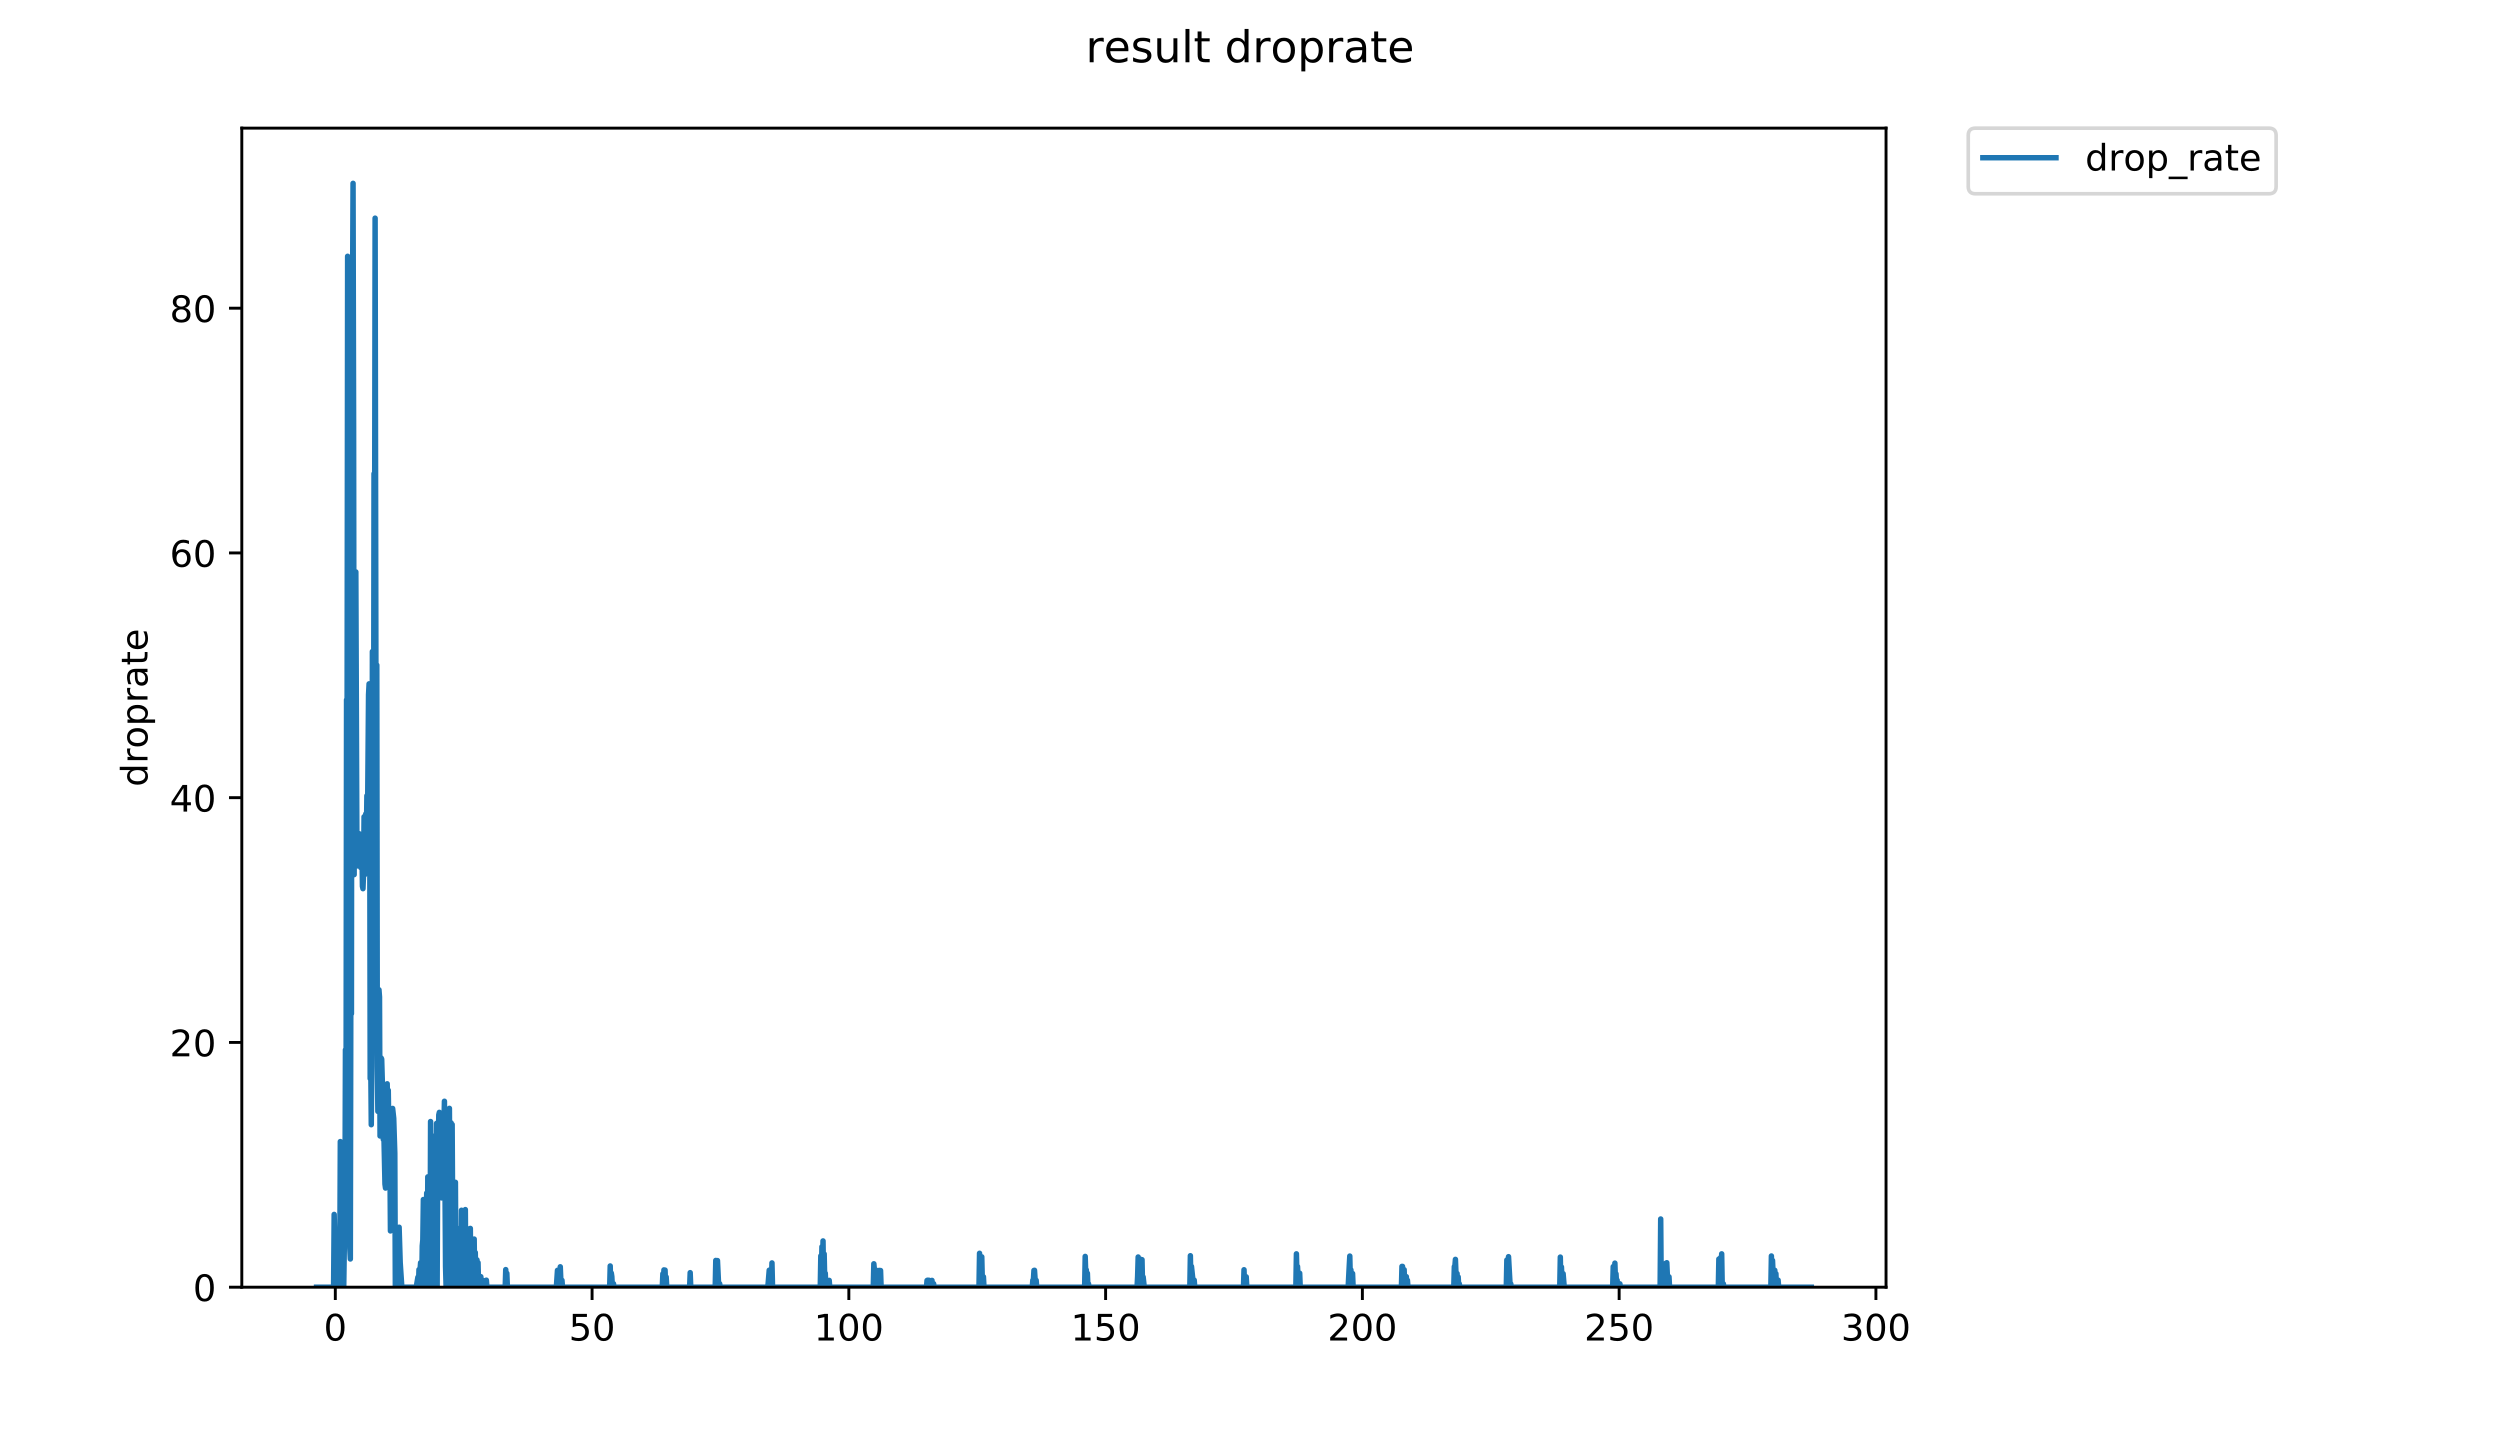 <?xml version="1.0" encoding="utf-8" standalone="no"?>
<!DOCTYPE svg PUBLIC "-//W3C//DTD SVG 1.1//EN"
  "http://www.w3.org/Graphics/SVG/1.1/DTD/svg11.dtd">
<!-- Created with matplotlib (https://matplotlib.org/) -->
<svg height="396pt" version="1.1" viewBox="0 0 684 396" width="684pt" xmlns="http://www.w3.org/2000/svg" xmlns:xlink="http://www.w3.org/1999/xlink">
 <defs>
  <style type="text/css">
*{stroke-linecap:butt;stroke-linejoin:round;}
  </style>
 </defs>
 <g id="figure_1">
  <g id="patch_1">
   <path d="M 0 396 
L 684 396 
L 684 0 
L 0 0 
z
" style="fill:#ffffff;"/>
  </g>
  <g id="axes_1">
   <g id="patch_2">
    <path d="M 66.159 352.174 
L 516.019 352.174 
L 516.019 35.062 
L 66.159 35.062 
z
" style="fill:#ffffff;"/>
   </g>
   <g id="matplotlib.axis_1">
    <g id="xtick_1">
     <g id="line2d_1">
      <defs>
       <path d="M 0 0 
L 0 3.5 
" id="md696801968" style="stroke:#000000;stroke-width:0.8;"/>
      </defs>
      <g>
       <use style="stroke:#000000;stroke-width:0.8;" x="91.741" xlink:href="#md696801968" y="352.174"/>
      </g>
     </g>
     <g id="text_1">
      <!-- 0 -->
      <defs>
       <path d="M 31.781 66.406 
Q 24.172 66.406 20.328 58.906 
Q 16.5 51.422 16.5 36.375 
Q 16.5 21.391 20.328 13.891 
Q 24.172 6.391 31.781 6.391 
Q 39.453 6.391 43.281 13.891 
Q 47.125 21.391 47.125 36.375 
Q 47.125 51.422 43.281 58.906 
Q 39.453 66.406 31.781 66.406 
z
M 31.781 74.219 
Q 44.047 74.219 50.516 64.516 
Q 56.984 54.828 56.984 36.375 
Q 56.984 17.969 50.516 8.266 
Q 44.047 -1.422 31.781 -1.422 
Q 19.531 -1.422 13.062 8.266 
Q 6.594 17.969 6.594 36.375 
Q 6.594 54.828 13.062 64.516 
Q 19.531 74.219 31.781 74.219 
z
" id="DejaVuSans-48"/>
      </defs>
      <g transform="translate(88.56 366.773)scale(0.1 -0.1)">
       <use xlink:href="#DejaVuSans-48"/>
      </g>
     </g>
    </g>
    <g id="xtick_2">
     <g id="line2d_2">
      <g>
       <use style="stroke:#000000;stroke-width:0.8;" x="161.993" xlink:href="#md696801968" y="352.174"/>
      </g>
     </g>
     <g id="text_2">
      <!-- 50 -->
      <defs>
       <path d="M 10.797 72.906 
L 49.516 72.906 
L 49.516 64.594 
L 19.828 64.594 
L 19.828 46.734 
Q 21.969 47.469 24.109 47.828 
Q 26.266 48.188 28.422 48.188 
Q 40.625 48.188 47.75 41.5 
Q 54.891 34.812 54.891 23.391 
Q 54.891 11.625 47.562 5.094 
Q 40.234 -1.422 26.906 -1.422 
Q 22.312 -1.422 17.547 -0.641 
Q 12.797 0.141 7.719 1.703 
L 7.719 11.625 
Q 12.109 9.234 16.797 8.062 
Q 21.484 6.891 26.703 6.891 
Q 35.156 6.891 40.078 11.328 
Q 45.016 15.766 45.016 23.391 
Q 45.016 31 40.078 35.438 
Q 35.156 39.891 26.703 39.891 
Q 22.75 39.891 18.812 39.016 
Q 14.891 38.141 10.797 36.281 
z
" id="DejaVuSans-53"/>
      </defs>
      <g transform="translate(155.63 366.773)scale(0.1 -0.1)">
       <use xlink:href="#DejaVuSans-53"/>
       <use x="63.623" xlink:href="#DejaVuSans-48"/>
      </g>
     </g>
    </g>
    <g id="xtick_3">
     <g id="line2d_3">
      <g>
       <use style="stroke:#000000;stroke-width:0.8;" x="232.244" xlink:href="#md696801968" y="352.174"/>
      </g>
     </g>
     <g id="text_3">
      <!-- 100 -->
      <defs>
       <path d="M 12.406 8.297 
L 28.516 8.297 
L 28.516 63.922 
L 10.984 60.406 
L 10.984 69.391 
L 28.422 72.906 
L 38.281 72.906 
L 38.281 8.297 
L 54.391 8.297 
L 54.391 0 
L 12.406 0 
z
" id="DejaVuSans-49"/>
      </defs>
      <g transform="translate(222.7 366.773)scale(0.1 -0.1)">
       <use xlink:href="#DejaVuSans-49"/>
       <use x="63.623" xlink:href="#DejaVuSans-48"/>
       <use x="127.246" xlink:href="#DejaVuSans-48"/>
      </g>
     </g>
    </g>
    <g id="xtick_4">
     <g id="line2d_4">
      <g>
       <use style="stroke:#000000;stroke-width:0.8;" x="302.495" xlink:href="#md696801968" y="352.174"/>
      </g>
     </g>
     <g id="text_4">
      <!-- 150 -->
      <g transform="translate(292.952 366.773)scale(0.1 -0.1)">
       <use xlink:href="#DejaVuSans-49"/>
       <use x="63.623" xlink:href="#DejaVuSans-53"/>
       <use x="127.246" xlink:href="#DejaVuSans-48"/>
      </g>
     </g>
    </g>
    <g id="xtick_5">
     <g id="line2d_5">
      <g>
       <use style="stroke:#000000;stroke-width:0.8;" x="372.747" xlink:href="#md696801968" y="352.174"/>
      </g>
     </g>
     <g id="text_5">
      <!-- 200 -->
      <defs>
       <path d="M 19.188 8.297 
L 53.609 8.297 
L 53.609 0 
L 7.328 0 
L 7.328 8.297 
Q 12.938 14.109 22.625 23.891 
Q 32.328 33.688 34.812 36.531 
Q 39.547 41.844 41.422 45.531 
Q 43.312 49.219 43.312 52.781 
Q 43.312 58.594 39.234 62.25 
Q 35.156 65.922 28.609 65.922 
Q 23.969 65.922 18.812 64.312 
Q 13.672 62.703 7.812 59.422 
L 7.812 69.391 
Q 13.766 71.781 18.938 73 
Q 24.125 74.219 28.422 74.219 
Q 39.75 74.219 46.484 68.547 
Q 53.219 62.891 53.219 53.422 
Q 53.219 48.922 51.531 44.891 
Q 49.859 40.875 45.406 35.406 
Q 44.188 33.984 37.641 27.219 
Q 31.109 20.453 19.188 8.297 
z
" id="DejaVuSans-50"/>
      </defs>
      <g transform="translate(363.203 366.773)scale(0.1 -0.1)">
       <use xlink:href="#DejaVuSans-50"/>
       <use x="63.623" xlink:href="#DejaVuSans-48"/>
       <use x="127.246" xlink:href="#DejaVuSans-48"/>
      </g>
     </g>
    </g>
    <g id="xtick_6">
     <g id="line2d_6">
      <g>
       <use style="stroke:#000000;stroke-width:0.8;" x="442.998" xlink:href="#md696801968" y="352.174"/>
      </g>
     </g>
     <g id="text_6">
      <!-- 250 -->
      <g transform="translate(433.454 366.773)scale(0.1 -0.1)">
       <use xlink:href="#DejaVuSans-50"/>
       <use x="63.623" xlink:href="#DejaVuSans-53"/>
       <use x="127.246" xlink:href="#DejaVuSans-48"/>
      </g>
     </g>
    </g>
    <g id="xtick_7">
     <g id="line2d_7">
      <g>
       <use style="stroke:#000000;stroke-width:0.8;" x="513.25" xlink:href="#md696801968" y="352.174"/>
      </g>
     </g>
     <g id="text_7">
      <!-- 300 -->
      <defs>
       <path d="M 40.578 39.312 
Q 47.656 37.797 51.625 33 
Q 55.609 28.219 55.609 21.188 
Q 55.609 10.406 48.188 4.484 
Q 40.766 -1.422 27.094 -1.422 
Q 22.516 -1.422 17.656 -0.516 
Q 12.797 0.391 7.625 2.203 
L 7.625 11.719 
Q 11.719 9.328 16.594 8.109 
Q 21.484 6.891 26.812 6.891 
Q 36.078 6.891 40.938 10.547 
Q 45.797 14.203 45.797 21.188 
Q 45.797 27.641 41.281 31.266 
Q 36.766 34.906 28.719 34.906 
L 20.219 34.906 
L 20.219 43.016 
L 29.109 43.016 
Q 36.375 43.016 40.234 45.922 
Q 44.094 48.828 44.094 54.297 
Q 44.094 59.906 40.109 62.906 
Q 36.141 65.922 28.719 65.922 
Q 24.656 65.922 20.016 65.031 
Q 15.375 64.156 9.812 62.312 
L 9.812 71.094 
Q 15.438 72.656 20.344 73.438 
Q 25.25 74.219 29.594 74.219 
Q 40.828 74.219 47.359 69.109 
Q 53.906 64.016 53.906 55.328 
Q 53.906 49.266 50.438 45.094 
Q 46.969 40.922 40.578 39.312 
z
" id="DejaVuSans-51"/>
      </defs>
      <g transform="translate(503.706 366.773)scale(0.1 -0.1)">
       <use xlink:href="#DejaVuSans-51"/>
       <use x="63.623" xlink:href="#DejaVuSans-48"/>
       <use x="127.246" xlink:href="#DejaVuSans-48"/>
      </g>
     </g>
    </g>
   </g>
   <g id="matplotlib.axis_2">
    <g id="ytick_1">
     <g id="line2d_8">
      <defs>
       <path d="M 0 0 
L -3.5 0 
" id="mac4895f920" style="stroke:#000000;stroke-width:0.8;"/>
      </defs>
      <g>
       <use style="stroke:#000000;stroke-width:0.8;" x="66.159" xlink:href="#mac4895f920" y="352.174"/>
      </g>
     </g>
     <g id="text_8">
      <!-- 0 -->
      <g transform="translate(52.796 355.973)scale(0.1 -0.1)">
       <use xlink:href="#DejaVuSans-48"/>
      </g>
     </g>
    </g>
    <g id="ytick_2">
     <g id="line2d_9">
      <g>
       <use style="stroke:#000000;stroke-width:0.8;" x="66.159" xlink:href="#mac4895f920" y="285.211"/>
      </g>
     </g>
     <g id="text_9">
      <!-- 20 -->
      <g transform="translate(46.434 289.01)scale(0.1 -0.1)">
       <use xlink:href="#DejaVuSans-50"/>
       <use x="63.623" xlink:href="#DejaVuSans-48"/>
      </g>
     </g>
    </g>
    <g id="ytick_3">
     <g id="line2d_10">
      <g>
       <use style="stroke:#000000;stroke-width:0.8;" x="66.159" xlink:href="#mac4895f920" y="218.247"/>
      </g>
     </g>
     <g id="text_10">
      <!-- 40 -->
      <defs>
       <path d="M 37.797 64.312 
L 12.891 25.391 
L 37.797 25.391 
z
M 35.203 72.906 
L 47.609 72.906 
L 47.609 25.391 
L 58.016 25.391 
L 58.016 17.188 
L 47.609 17.188 
L 47.609 0 
L 37.797 0 
L 37.797 17.188 
L 4.891 17.188 
L 4.891 26.703 
z
" id="DejaVuSans-52"/>
      </defs>
      <g transform="translate(46.434 222.046)scale(0.1 -0.1)">
       <use xlink:href="#DejaVuSans-52"/>
       <use x="63.623" xlink:href="#DejaVuSans-48"/>
      </g>
     </g>
    </g>
    <g id="ytick_4">
     <g id="line2d_11">
      <g>
       <use style="stroke:#000000;stroke-width:0.8;" x="66.159" xlink:href="#mac4895f920" y="151.284"/>
      </g>
     </g>
     <g id="text_11">
      <!-- 60 -->
      <defs>
       <path d="M 33.016 40.375 
Q 26.375 40.375 22.484 35.828 
Q 18.609 31.297 18.609 23.391 
Q 18.609 15.531 22.484 10.953 
Q 26.375 6.391 33.016 6.391 
Q 39.656 6.391 43.531 10.953 
Q 47.406 15.531 47.406 23.391 
Q 47.406 31.297 43.531 35.828 
Q 39.656 40.375 33.016 40.375 
z
M 52.594 71.297 
L 52.594 62.312 
Q 48.875 64.062 45.094 64.984 
Q 41.312 65.922 37.594 65.922 
Q 27.828 65.922 22.672 59.328 
Q 17.531 52.734 16.797 39.406 
Q 19.672 43.656 24.016 45.922 
Q 28.375 48.188 33.594 48.188 
Q 44.578 48.188 50.953 41.516 
Q 57.328 34.859 57.328 23.391 
Q 57.328 12.156 50.688 5.359 
Q 44.047 -1.422 33.016 -1.422 
Q 20.359 -1.422 13.672 8.266 
Q 6.984 17.969 6.984 36.375 
Q 6.984 53.656 15.188 63.938 
Q 23.391 74.219 37.203 74.219 
Q 40.922 74.219 44.703 73.484 
Q 48.484 72.75 52.594 71.297 
z
" id="DejaVuSans-54"/>
      </defs>
      <g transform="translate(46.434 155.083)scale(0.1 -0.1)">
       <use xlink:href="#DejaVuSans-54"/>
       <use x="63.623" xlink:href="#DejaVuSans-48"/>
      </g>
     </g>
    </g>
    <g id="ytick_5">
     <g id="line2d_12">
      <g>
       <use style="stroke:#000000;stroke-width:0.8;" x="66.159" xlink:href="#mac4895f920" y="84.32"/>
      </g>
     </g>
     <g id="text_12">
      <!-- 80 -->
      <defs>
       <path d="M 31.781 34.625 
Q 24.75 34.625 20.719 30.859 
Q 16.703 27.094 16.703 20.516 
Q 16.703 13.922 20.719 10.156 
Q 24.75 6.391 31.781 6.391 
Q 38.812 6.391 42.859 10.172 
Q 46.922 13.969 46.922 20.516 
Q 46.922 27.094 42.891 30.859 
Q 38.875 34.625 31.781 34.625 
z
M 21.922 38.812 
Q 15.578 40.375 12.031 44.719 
Q 8.5 49.078 8.5 55.328 
Q 8.5 64.062 14.719 69.141 
Q 20.953 74.219 31.781 74.219 
Q 42.672 74.219 48.875 69.141 
Q 55.078 64.062 55.078 55.328 
Q 55.078 49.078 51.531 44.719 
Q 48 40.375 41.703 38.812 
Q 48.828 37.156 52.797 32.312 
Q 56.781 27.484 56.781 20.516 
Q 56.781 9.906 50.312 4.234 
Q 43.844 -1.422 31.781 -1.422 
Q 19.734 -1.422 13.25 4.234 
Q 6.781 9.906 6.781 20.516 
Q 6.781 27.484 10.781 32.312 
Q 14.797 37.156 21.922 38.812 
z
M 18.312 54.391 
Q 18.312 48.734 21.844 45.562 
Q 25.391 42.391 31.781 42.391 
Q 38.141 42.391 41.719 45.562 
Q 45.312 48.734 45.312 54.391 
Q 45.312 60.062 41.719 63.234 
Q 38.141 66.406 31.781 66.406 
Q 25.391 66.406 21.844 63.234 
Q 18.312 60.062 18.312 54.391 
z
" id="DejaVuSans-56"/>
      </defs>
      <g transform="translate(46.434 88.119)scale(0.1 -0.1)">
       <use xlink:href="#DejaVuSans-56"/>
       <use x="63.623" xlink:href="#DejaVuSans-48"/>
      </g>
     </g>
    </g>
    <g id="text_13">
     <!-- droprate -->
     <defs>
      <path d="M 45.406 46.391 
L 45.406 75.984 
L 54.391 75.984 
L 54.391 0 
L 45.406 0 
L 45.406 8.203 
Q 42.578 3.328 38.25 0.953 
Q 33.938 -1.422 27.875 -1.422 
Q 17.969 -1.422 11.734 6.484 
Q 5.516 14.406 5.516 27.297 
Q 5.516 40.188 11.734 48.094 
Q 17.969 56 27.875 56 
Q 33.938 56 38.25 53.625 
Q 42.578 51.266 45.406 46.391 
z
M 14.797 27.297 
Q 14.797 17.391 18.875 11.75 
Q 22.953 6.109 30.078 6.109 
Q 37.203 6.109 41.297 11.75 
Q 45.406 17.391 45.406 27.297 
Q 45.406 37.203 41.297 42.844 
Q 37.203 48.484 30.078 48.484 
Q 22.953 48.484 18.875 42.844 
Q 14.797 37.203 14.797 27.297 
z
" id="DejaVuSans-100"/>
      <path d="M 41.109 46.297 
Q 39.594 47.172 37.812 47.578 
Q 36.031 48 33.891 48 
Q 26.266 48 22.188 43.047 
Q 18.109 38.094 18.109 28.812 
L 18.109 0 
L 9.078 0 
L 9.078 54.688 
L 18.109 54.688 
L 18.109 46.188 
Q 20.953 51.172 25.484 53.578 
Q 30.031 56 36.531 56 
Q 37.453 56 38.578 55.875 
Q 39.703 55.766 41.062 55.516 
z
" id="DejaVuSans-114"/>
      <path d="M 30.609 48.391 
Q 23.391 48.391 19.188 42.75 
Q 14.984 37.109 14.984 27.297 
Q 14.984 17.484 19.156 11.844 
Q 23.344 6.203 30.609 6.203 
Q 37.797 6.203 41.984 11.859 
Q 46.188 17.531 46.188 27.297 
Q 46.188 37.016 41.984 42.703 
Q 37.797 48.391 30.609 48.391 
z
M 30.609 56 
Q 42.328 56 49.016 48.375 
Q 55.719 40.766 55.719 27.297 
Q 55.719 13.875 49.016 6.219 
Q 42.328 -1.422 30.609 -1.422 
Q 18.844 -1.422 12.172 6.219 
Q 5.516 13.875 5.516 27.297 
Q 5.516 40.766 12.172 48.375 
Q 18.844 56 30.609 56 
z
" id="DejaVuSans-111"/>
      <path d="M 18.109 8.203 
L 18.109 -20.797 
L 9.078 -20.797 
L 9.078 54.688 
L 18.109 54.688 
L 18.109 46.391 
Q 20.953 51.266 25.266 53.625 
Q 29.594 56 35.594 56 
Q 45.562 56 51.781 48.094 
Q 58.016 40.188 58.016 27.297 
Q 58.016 14.406 51.781 6.484 
Q 45.562 -1.422 35.594 -1.422 
Q 29.594 -1.422 25.266 0.953 
Q 20.953 3.328 18.109 8.203 
z
M 48.688 27.297 
Q 48.688 37.203 44.609 42.844 
Q 40.531 48.484 33.406 48.484 
Q 26.266 48.484 22.188 42.844 
Q 18.109 37.203 18.109 27.297 
Q 18.109 17.391 22.188 11.75 
Q 26.266 6.109 33.406 6.109 
Q 40.531 6.109 44.609 11.75 
Q 48.688 17.391 48.688 27.297 
z
" id="DejaVuSans-112"/>
      <path d="M 34.281 27.484 
Q 23.391 27.484 19.188 25 
Q 14.984 22.516 14.984 16.5 
Q 14.984 11.719 18.141 8.906 
Q 21.297 6.109 26.703 6.109 
Q 34.188 6.109 38.703 11.406 
Q 43.219 16.703 43.219 25.484 
L 43.219 27.484 
z
M 52.203 31.203 
L 52.203 0 
L 43.219 0 
L 43.219 8.297 
Q 40.141 3.328 35.547 0.953 
Q 30.953 -1.422 24.312 -1.422 
Q 15.922 -1.422 10.953 3.297 
Q 6 8.016 6 15.922 
Q 6 25.141 12.172 29.828 
Q 18.359 34.516 30.609 34.516 
L 43.219 34.516 
L 43.219 35.406 
Q 43.219 41.609 39.141 45 
Q 35.062 48.391 27.688 48.391 
Q 23 48.391 18.547 47.266 
Q 14.109 46.141 10.016 43.891 
L 10.016 52.203 
Q 14.938 54.109 19.578 55.047 
Q 24.219 56 28.609 56 
Q 40.484 56 46.344 49.844 
Q 52.203 43.703 52.203 31.203 
z
" id="DejaVuSans-97"/>
      <path d="M 18.312 70.219 
L 18.312 54.688 
L 36.812 54.688 
L 36.812 47.703 
L 18.312 47.703 
L 18.312 18.016 
Q 18.312 11.328 20.141 9.422 
Q 21.969 7.516 27.594 7.516 
L 36.812 7.516 
L 36.812 0 
L 27.594 0 
Q 17.188 0 13.234 3.875 
Q 9.281 7.766 9.281 18.016 
L 9.281 47.703 
L 2.688 47.703 
L 2.688 54.688 
L 9.281 54.688 
L 9.281 70.219 
z
" id="DejaVuSans-116"/>
      <path d="M 56.203 29.594 
L 56.203 25.203 
L 14.891 25.203 
Q 15.484 15.922 20.484 11.062 
Q 25.484 6.203 34.422 6.203 
Q 39.594 6.203 44.453 7.469 
Q 49.312 8.734 54.109 11.281 
L 54.109 2.781 
Q 49.266 0.734 44.188 -0.344 
Q 39.109 -1.422 33.891 -1.422 
Q 20.797 -1.422 13.156 6.188 
Q 5.516 13.812 5.516 26.812 
Q 5.516 40.234 12.766 48.109 
Q 20.016 56 32.328 56 
Q 43.359 56 49.781 48.891 
Q 56.203 41.797 56.203 29.594 
z
M 47.219 32.234 
Q 47.125 39.594 43.094 43.984 
Q 39.062 48.391 32.422 48.391 
Q 24.906 48.391 20.391 44.141 
Q 15.875 39.891 15.188 32.172 
z
" id="DejaVuSans-101"/>
     </defs>
     <g transform="translate(40.354 215.236)rotate(-90)scale(0.1 -0.1)">
      <use xlink:href="#DejaVuSans-100"/>
      <use x="63.477" xlink:href="#DejaVuSans-114"/>
      <use x="104.559" xlink:href="#DejaVuSans-111"/>
      <use x="165.74" xlink:href="#DejaVuSans-112"/>
      <use x="229.217" xlink:href="#DejaVuSans-114"/>
      <use x="270.33" xlink:href="#DejaVuSans-97"/>
      <use x="331.609" xlink:href="#DejaVuSans-116"/>
      <use x="370.818" xlink:href="#DejaVuSans-101"/>
     </g>
    </g>
   </g>
   <g id="line2d_13">
    <path clip-path="url(#p325e70c301)" d="M 86.607 352.174 
L 91.271 352.174 
L 91.427 332.266 
L 91.883 352.174 
L 92.649 352.174 
L 92.803 337.376 
L 92.959 347.613 
L 93.109 312.338 
L 93.266 313.158 
L 93.423 352.174 
L 93.579 337.497 
L 93.732 352.174 
L 94.044 352.174 
L 94.2 341.286 
L 94.356 338.49 
L 94.512 287.223 
L 94.664 321.397 
L 94.813 191.462 
L 94.96 203.581 
L 95.109 70.122 
L 95.41 323.719 
L 95.557 268.47 
L 95.705 341.56 
L 95.852 344.455 
L 96.003 262.067 
L 96.151 277.344 
L 96.299 114.811 
L 96.596 50.163 
L 96.746 116.948 
L 96.895 239.304 
L 97.046 185.237 
L 97.199 188.03 
L 97.353 156.478 
L 97.651 232.664 
L 97.808 236.909 
L 98.269 228.1 
L 98.417 234.845 
L 98.565 229.023 
L 98.714 237.38 
L 98.866 230.85 
L 99.014 230.335 
L 99.162 242.493 
L 99.309 243.141 
L 99.457 239.282 
L 99.609 223.47 
L 99.763 239.335 
L 100.071 222.687 
L 100.223 230.252 
L 100.38 217.706 
L 100.535 226.733 
L 100.832 190.042 
L 100.984 187.097 
L 101.133 203.366 
L 101.281 295.103 
L 101.43 289.816 
L 101.581 307.721 
L 101.73 288.445 
L 101.884 178.255 
L 102.035 182.408 
L 102.183 243.119 
L 102.331 129.602 
L 102.483 155.999 
L 102.63 59.69 
L 102.937 234.806 
L 103.089 181.96 
L 103.237 291.734 
L 103.384 304.068 
L 103.532 271.123 
L 103.685 270.808 
L 103.834 272.775 
L 103.981 310.803 
L 104.129 293.316 
L 104.277 289.456 
L 104.428 289.751 
L 104.724 300.07 
L 104.872 311.765 
L 105.02 309.719 
L 105.325 323.959 
L 105.477 325.052 
L 105.783 298.231 
L 105.934 296.528 
L 106.082 304.068 
L 106.229 298.296 
L 106.38 308.667 
L 106.528 307.917 
L 106.676 316.473 
L 106.823 336.78 
L 106.972 320.424 
L 107.12 316.576 
L 107.269 316.88 
L 107.421 303.268 
L 107.721 305.992 
L 108.017 315.508 
L 108.164 352.174 
L 108.757 352.174 
L 108.904 338.666 
L 109.052 344.455 
L 109.2 335.771 
L 109.495 345.42 
L 109.939 352.174 
L 113.878 352.174 
L 114.335 349.445 
L 114.482 352.174 
L 114.63 347.364 
L 114.778 348.326 
L 114.927 347.377 
L 115.076 345.478 
L 115.378 352.174 
L 115.53 340.888 
L 115.684 339.261 
L 115.832 328.19 
L 115.98 332.932 
L 116.134 329.853 
L 116.281 330.045 
L 116.435 334.454 
L 116.587 352.174 
L 116.742 326.419 
L 116.891 352.174 
L 117.042 321.993 
L 117.193 342.716 
L 117.499 333.778 
L 117.65 352.174 
L 117.804 306.854 
L 117.952 329.149 
L 118.1 333.894 
L 118.248 316.678 
L 118.396 316.37 
L 118.544 319.556 
L 118.694 328.395 
L 118.843 352.174 
L 118.991 352.174 
L 119.138 310.684 
L 119.295 352.174 
L 119.451 307.349 
L 119.604 352.174 
L 119.752 317.736 
L 119.904 315.391 
L 120.051 305.03 
L 120.207 304.343 
L 120.363 313.752 
L 120.519 312.033 
L 120.831 327.742 
L 120.986 319.331 
L 121.136 324.59 
L 121.442 308.544 
L 121.596 301.304 
L 121.899 346.531 
L 122.053 352.174 
L 122.203 319.834 
L 122.352 318.788 
L 122.502 352.174 
L 122.81 352.174 
L 122.958 303.247 
L 123.266 352.174 
L 123.414 307.213 
L 123.562 345.42 
L 123.709 307.661 
L 123.857 333.841 
L 124.154 346.467 
L 124.304 330.235 
L 124.452 352.174 
L 124.601 323.476 
L 124.756 352.174 
L 124.914 335.93 
L 125.216 352.174 
L 125.365 339.774 
L 125.515 342.716 
L 125.663 348.359 
L 125.816 336.275 
L 125.969 339.117 
L 126.119 352.174 
L 126.268 331.128 
L 126.418 346.451 
L 126.571 332.589 
L 126.724 352.174 
L 126.872 340.629 
L 127.02 352.174 
L 127.167 352.174 
L 127.315 330.947 
L 127.464 352.174 
L 127.613 336.004 
L 127.768 350.329 
L 128.073 342.976 
L 128.224 350.288 
L 128.381 341.226 
L 128.531 352.174 
L 128.682 336.095 
L 128.835 351.247 
L 128.985 344.565 
L 129.14 346.655 
L 129.289 344.543 
L 129.437 352.174 
L 129.586 352.174 
L 129.738 339.007 
L 129.888 352.174 
L 130.038 342.689 
L 130.188 351.226 
L 130.338 352.174 
L 130.491 344.692 
L 130.644 352.174 
L 130.792 345.459 
L 130.95 352.174 
L 131.103 352.174 
L 131.403 349.353 
L 131.551 349.296 
L 131.699 352.174 
L 131.85 350.293 
L 131.999 350.261 
L 132.158 352.174 
L 132.316 350.374 
L 132.464 352.174 
L 132.915 352.174 
L 133.063 350.255 
L 133.211 352.174 
L 138.221 352.174 
L 138.369 347.364 
L 138.519 352.174 
L 138.669 348.369 
L 138.821 352.174 
L 152.219 352.174 
L 152.525 347.562 
L 152.675 348.423 
L 152.829 350.319 
L 152.985 347.562 
L 153.139 352.174 
L 153.292 346.594 
L 153.448 350.345 
L 153.601 351.247 
L 153.752 350.288 
L 153.908 352.174 
L 166.807 352.174 
L 166.954 346.368 
L 167.102 352.174 
L 167.249 348.303 
L 167.396 349.279 
L 167.547 352.174 
L 167.701 351.242 
L 167.849 351.22 
L 167.997 352.174 
L 181.2 352.174 
L 181.356 348.515 
L 181.506 350.288 
L 181.657 347.445 
L 181.809 351.236 
L 181.962 347.498 
L 182.112 352.174 
L 182.266 349.384 
L 182.416 352.174 
L 188.68 352.174 
L 188.835 348.2 
L 188.99 352.174 
L 195.681 352.174 
L 195.837 344.856 
L 195.989 346.578 
L 196.142 352.174 
L 196.299 344.896 
L 196.599 351.236 
L 196.748 352.174 
L 196.895 351.209 
L 197.045 352.174 
L 210 352.174 
L 210.155 351.252 
L 210.459 347.524 
L 210.612 352.174 
L 210.76 349.288 
L 210.909 352.174 
L 211.057 350.255 
L 211.211 345.535 
L 211.367 352.174 
L 224.423 352.174 
L 224.573 343.613 
L 224.725 349.368 
L 224.88 341.106 
L 225.031 350.293 
L 225.18 339.521 
L 225.336 352.174 
L 225.492 343.076 
L 225.648 350.355 
L 225.797 348.359 
L 225.946 352.174 
L 226.254 352.174 
L 226.411 351.267 
L 226.562 352.174 
L 226.717 352.174 
L 226.87 350.314 
L 227.019 352.174 
L 238.926 352.174 
L 239.081 345.771 
L 239.233 347.391 
L 239.385 352.174 
L 239.694 347.575 
L 239.844 352.174 
L 239.999 352.174 
L 240.155 347.613 
L 240.454 352.174 
L 240.61 347.588 
L 240.762 352.174 
L 240.919 347.613 
L 241.075 352.174 
L 253.483 352.174 
L 253.637 350.335 
L 253.785 350.266 
L 253.935 351.218 
L 254.084 350.272 
L 254.238 350.309 
L 254.533 352.174 
L 254.833 352.174 
L 254.987 350.319 
L 255.135 352.174 
L 255.288 352.174 
L 255.436 351.22 
L 255.584 352.174 
L 267.848 352.174 
L 268.002 342.899 
L 268.15 352.174 
L 268.304 343.757 
L 268.456 351.242 
L 268.611 343.873 
L 268.763 350.309 
L 268.914 349.361 
L 269.065 349.329 
L 269.216 352.174 
L 282.43 352.174 
L 282.579 350.266 
L 282.731 350.298 
L 282.887 347.588 
L 283.041 347.55 
L 283.344 352.174 
L 283.495 350.288 
L 283.646 352.174 
L 296.756 352.174 
L 296.909 343.757 
L 297.059 348.391 
L 297.209 347.418 
L 297.359 352.174 
L 297.508 348.359 
L 297.658 352.174 
L 297.809 351.223 
L 297.961 352.174 
L 311.097 352.174 
L 311.247 349.321 
L 311.402 343.918 
L 311.554 344.692 
L 311.855 352.174 
L 312.003 344.521 
L 312.151 350.255 
L 312.457 344.65 
L 312.614 352.174 
L 312.765 349.376 
L 313.069 352.174 
L 325.537 352.174 
L 325.685 343.565 
L 325.834 351.212 
L 325.984 346.483 
L 326.288 349.337 
L 326.441 350.314 
L 326.736 350.244 
L 326.884 352.174 
L 340.214 352.174 
L 340.363 347.405 
L 340.514 352.174 
L 340.665 349.361 
L 340.816 352.174 
L 340.967 349.345 
L 341.119 352.174 
L 354.542 352.174 
L 354.699 343.051 
L 354.847 349.321 
L 354.999 346.499 
L 355.147 349.312 
L 355.296 349.304 
L 355.445 352.174 
L 355.593 348.348 
L 355.742 352.174 
L 368.854 352.174 
L 369.152 346.418 
L 369.302 343.662 
L 369.452 350.266 
L 369.601 347.418 
L 369.911 351.252 
L 370.062 348.433 
L 370.215 352.174 
L 383.427 352.174 
L 383.577 346.483 
L 383.727 346.483 
L 383.877 351.226 
L 384.028 352.174 
L 384.177 347.391 
L 384.328 352.174 
L 384.475 349.288 
L 384.624 352.174 
L 384.772 349.296 
L 384.921 352.174 
L 385.071 350.277 
L 385.219 352.174 
L 397.754 352.174 
L 397.905 346.531 
L 398.054 346.434 
L 398.203 344.565 
L 398.501 352.174 
L 398.654 348.423 
L 398.806 352.174 
L 398.958 349.368 
L 399.114 352.174 
L 399.266 351.239 
L 399.414 352.174 
L 412.12 352.174 
L 412.274 344.734 
L 412.577 347.498 
L 412.731 343.827 
L 413.193 352.174 
L 413.346 351.244 
L 413.498 352.174 
L 426.747 352.174 
L 426.903 343.941 
L 427.055 352.174 
L 427.21 346.64 
L 427.363 350.319 
L 427.515 348.412 
L 427.669 348.475 
L 427.977 352.174 
L 441.226 352.174 
L 441.378 346.547 
L 441.53 346.547 
L 441.682 351.236 
L 441.833 345.591 
L 441.986 350.304 
L 442.142 348.515 
L 442.297 351.259 
L 442.445 350.261 
L 442.6 352.174 
L 443.048 352.174 
L 443.204 351.259 
L 443.354 352.174 
L 454.209 352.174 
L 454.366 333.519 
L 454.516 352.174 
L 455.428 352.174 
L 455.731 345.646 
L 455.886 350.335 
L 456.034 345.478 
L 456.336 352.174 
L 456.488 351.234 
L 456.639 349.337 
L 456.789 352.174 
L 470.131 352.174 
L 470.279 344.477 
L 470.427 351.212 
L 470.741 344.074 
L 470.896 352.174 
L 471.052 343.051 
L 471.206 352.174 
L 471.36 352.174 
L 471.514 351.252 
L 471.669 352.174 
L 484.502 352.174 
L 484.652 343.638 
L 484.805 352.174 
L 484.961 344.856 
L 485.119 348.555 
L 485.274 347.588 
L 485.426 349.376 
L 485.58 347.55 
L 485.735 352.174 
L 485.888 348.464 
L 486.041 352.174 
L 486.342 352.174 
L 486.489 350.244 
L 486.642 352.174 
L 495.571 352.174 
L 495.571 352.174 
" style="fill:none;stroke:#1f77b4;stroke-linecap:square;stroke-width:1.5;"/>
   </g>
   <g id="patch_3">
    <path d="M 66.159 352.174 
L 66.159 35.062 
" style="fill:none;stroke:#000000;stroke-linecap:square;stroke-linejoin:miter;stroke-width:0.8;"/>
   </g>
   <g id="patch_4">
    <path d="M 516.019 352.174 
L 516.019 35.062 
" style="fill:none;stroke:#000000;stroke-linecap:square;stroke-linejoin:miter;stroke-width:0.8;"/>
   </g>
   <g id="patch_5">
    <path d="M 66.159 352.174 
L 516.019 352.174 
" style="fill:none;stroke:#000000;stroke-linecap:square;stroke-linejoin:miter;stroke-width:0.8;"/>
   </g>
   <g id="patch_6">
    <path d="M 66.159 35.062 
L 516.019 35.062 
" style="fill:none;stroke:#000000;stroke-linecap:square;stroke-linejoin:miter;stroke-width:0.8;"/>
   </g>
   <g id="legend_1">
    <g id="patch_7">
     <path d="M 540.512 53.019 
L 620.748 53.019 
Q 622.748 53.019 622.748 51.019 
L 622.748 37.062 
Q 622.748 35.062 620.748 35.062 
L 540.512 35.062 
Q 538.512 35.062 538.512 37.062 
L 538.512 51.019 
Q 538.512 53.019 540.512 53.019 
z
" style="fill:#ffffff;opacity:0.8;stroke:#cccccc;stroke-linejoin:miter;"/>
    </g>
    <g id="line2d_14">
     <path d="M 542.512 43.161 
L 562.512 43.161 
" style="fill:none;stroke:#1f77b4;stroke-linecap:square;stroke-width:1.5;"/>
    </g>
    <g id="line2d_15"/>
    <g id="text_14">
     <!-- drop_rate -->
     <defs>
      <path d="M 50.984 -16.609 
L 50.984 -23.578 
L -0.984 -23.578 
L -0.984 -16.609 
z
" id="DejaVuSans-95"/>
     </defs>
     <g transform="translate(570.512 46.661)scale(0.1 -0.1)">
      <use xlink:href="#DejaVuSans-100"/>
      <use x="63.477" xlink:href="#DejaVuSans-114"/>
      <use x="104.559" xlink:href="#DejaVuSans-111"/>
      <use x="165.74" xlink:href="#DejaVuSans-112"/>
      <use x="229.217" xlink:href="#DejaVuSans-95"/>
      <use x="279.217" xlink:href="#DejaVuSans-114"/>
      <use x="320.33" xlink:href="#DejaVuSans-97"/>
      <use x="381.609" xlink:href="#DejaVuSans-116"/>
      <use x="420.818" xlink:href="#DejaVuSans-101"/>
     </g>
    </g>
   </g>
  </g>
  <g id="text_15">
   <!-- result droprate -->
   <defs>
    <path d="M 44.281 53.078 
L 44.281 44.578 
Q 40.484 46.531 36.375 47.5 
Q 32.281 48.484 27.875 48.484 
Q 21.188 48.484 17.844 46.438 
Q 14.5 44.391 14.5 40.281 
Q 14.5 37.156 16.891 35.375 
Q 19.281 33.594 26.516 31.984 
L 29.594 31.297 
Q 39.156 29.25 43.188 25.516 
Q 47.219 21.781 47.219 15.094 
Q 47.219 7.469 41.188 3.016 
Q 35.156 -1.422 24.609 -1.422 
Q 20.219 -1.422 15.453 -0.562 
Q 10.688 0.297 5.422 2 
L 5.422 11.281 
Q 10.406 8.688 15.234 7.391 
Q 20.062 6.109 24.812 6.109 
Q 31.156 6.109 34.562 8.281 
Q 37.984 10.453 37.984 14.406 
Q 37.984 18.062 35.516 20.016 
Q 33.062 21.969 24.703 23.781 
L 21.578 24.516 
Q 13.234 26.266 9.516 29.906 
Q 5.812 33.547 5.812 39.891 
Q 5.812 47.609 11.281 51.797 
Q 16.75 56 26.812 56 
Q 31.781 56 36.172 55.266 
Q 40.578 54.547 44.281 53.078 
z
" id="DejaVuSans-115"/>
    <path d="M 8.5 21.578 
L 8.5 54.688 
L 17.484 54.688 
L 17.484 21.922 
Q 17.484 14.156 20.5 10.266 
Q 23.531 6.391 29.594 6.391 
Q 36.859 6.391 41.078 11.031 
Q 45.312 15.672 45.312 23.688 
L 45.312 54.688 
L 54.297 54.688 
L 54.297 0 
L 45.312 0 
L 45.312 8.406 
Q 42.047 3.422 37.719 1 
Q 33.406 -1.422 27.688 -1.422 
Q 18.266 -1.422 13.375 4.438 
Q 8.5 10.297 8.5 21.578 
z
M 31.109 56 
z
" id="DejaVuSans-117"/>
    <path d="M 9.422 75.984 
L 18.406 75.984 
L 18.406 0 
L 9.422 0 
z
" id="DejaVuSans-108"/>
    <path id="DejaVuSans-32"/>
   </defs>
   <g transform="translate(297.048 17.038)scale(0.12 -0.12)">
    <use xlink:href="#DejaVuSans-114"/>
    <use x="41.082" xlink:href="#DejaVuSans-101"/>
    <use x="102.605" xlink:href="#DejaVuSans-115"/>
    <use x="154.705" xlink:href="#DejaVuSans-117"/>
    <use x="218.084" xlink:href="#DejaVuSans-108"/>
    <use x="245.867" xlink:href="#DejaVuSans-116"/>
    <use x="285.076" xlink:href="#DejaVuSans-32"/>
    <use x="316.863" xlink:href="#DejaVuSans-100"/>
    <use x="380.34" xlink:href="#DejaVuSans-114"/>
    <use x="421.422" xlink:href="#DejaVuSans-111"/>
    <use x="482.604" xlink:href="#DejaVuSans-112"/>
    <use x="546.08" xlink:href="#DejaVuSans-114"/>
    <use x="587.193" xlink:href="#DejaVuSans-97"/>
    <use x="648.473" xlink:href="#DejaVuSans-116"/>
    <use x="687.682" xlink:href="#DejaVuSans-101"/>
   </g>
  </g>
 </g>
 <defs>
  <clipPath id="p325e70c301">
   <rect height="317.112" width="449.861" x="66.159" y="35.062"/>
  </clipPath>
 </defs>
</svg>
